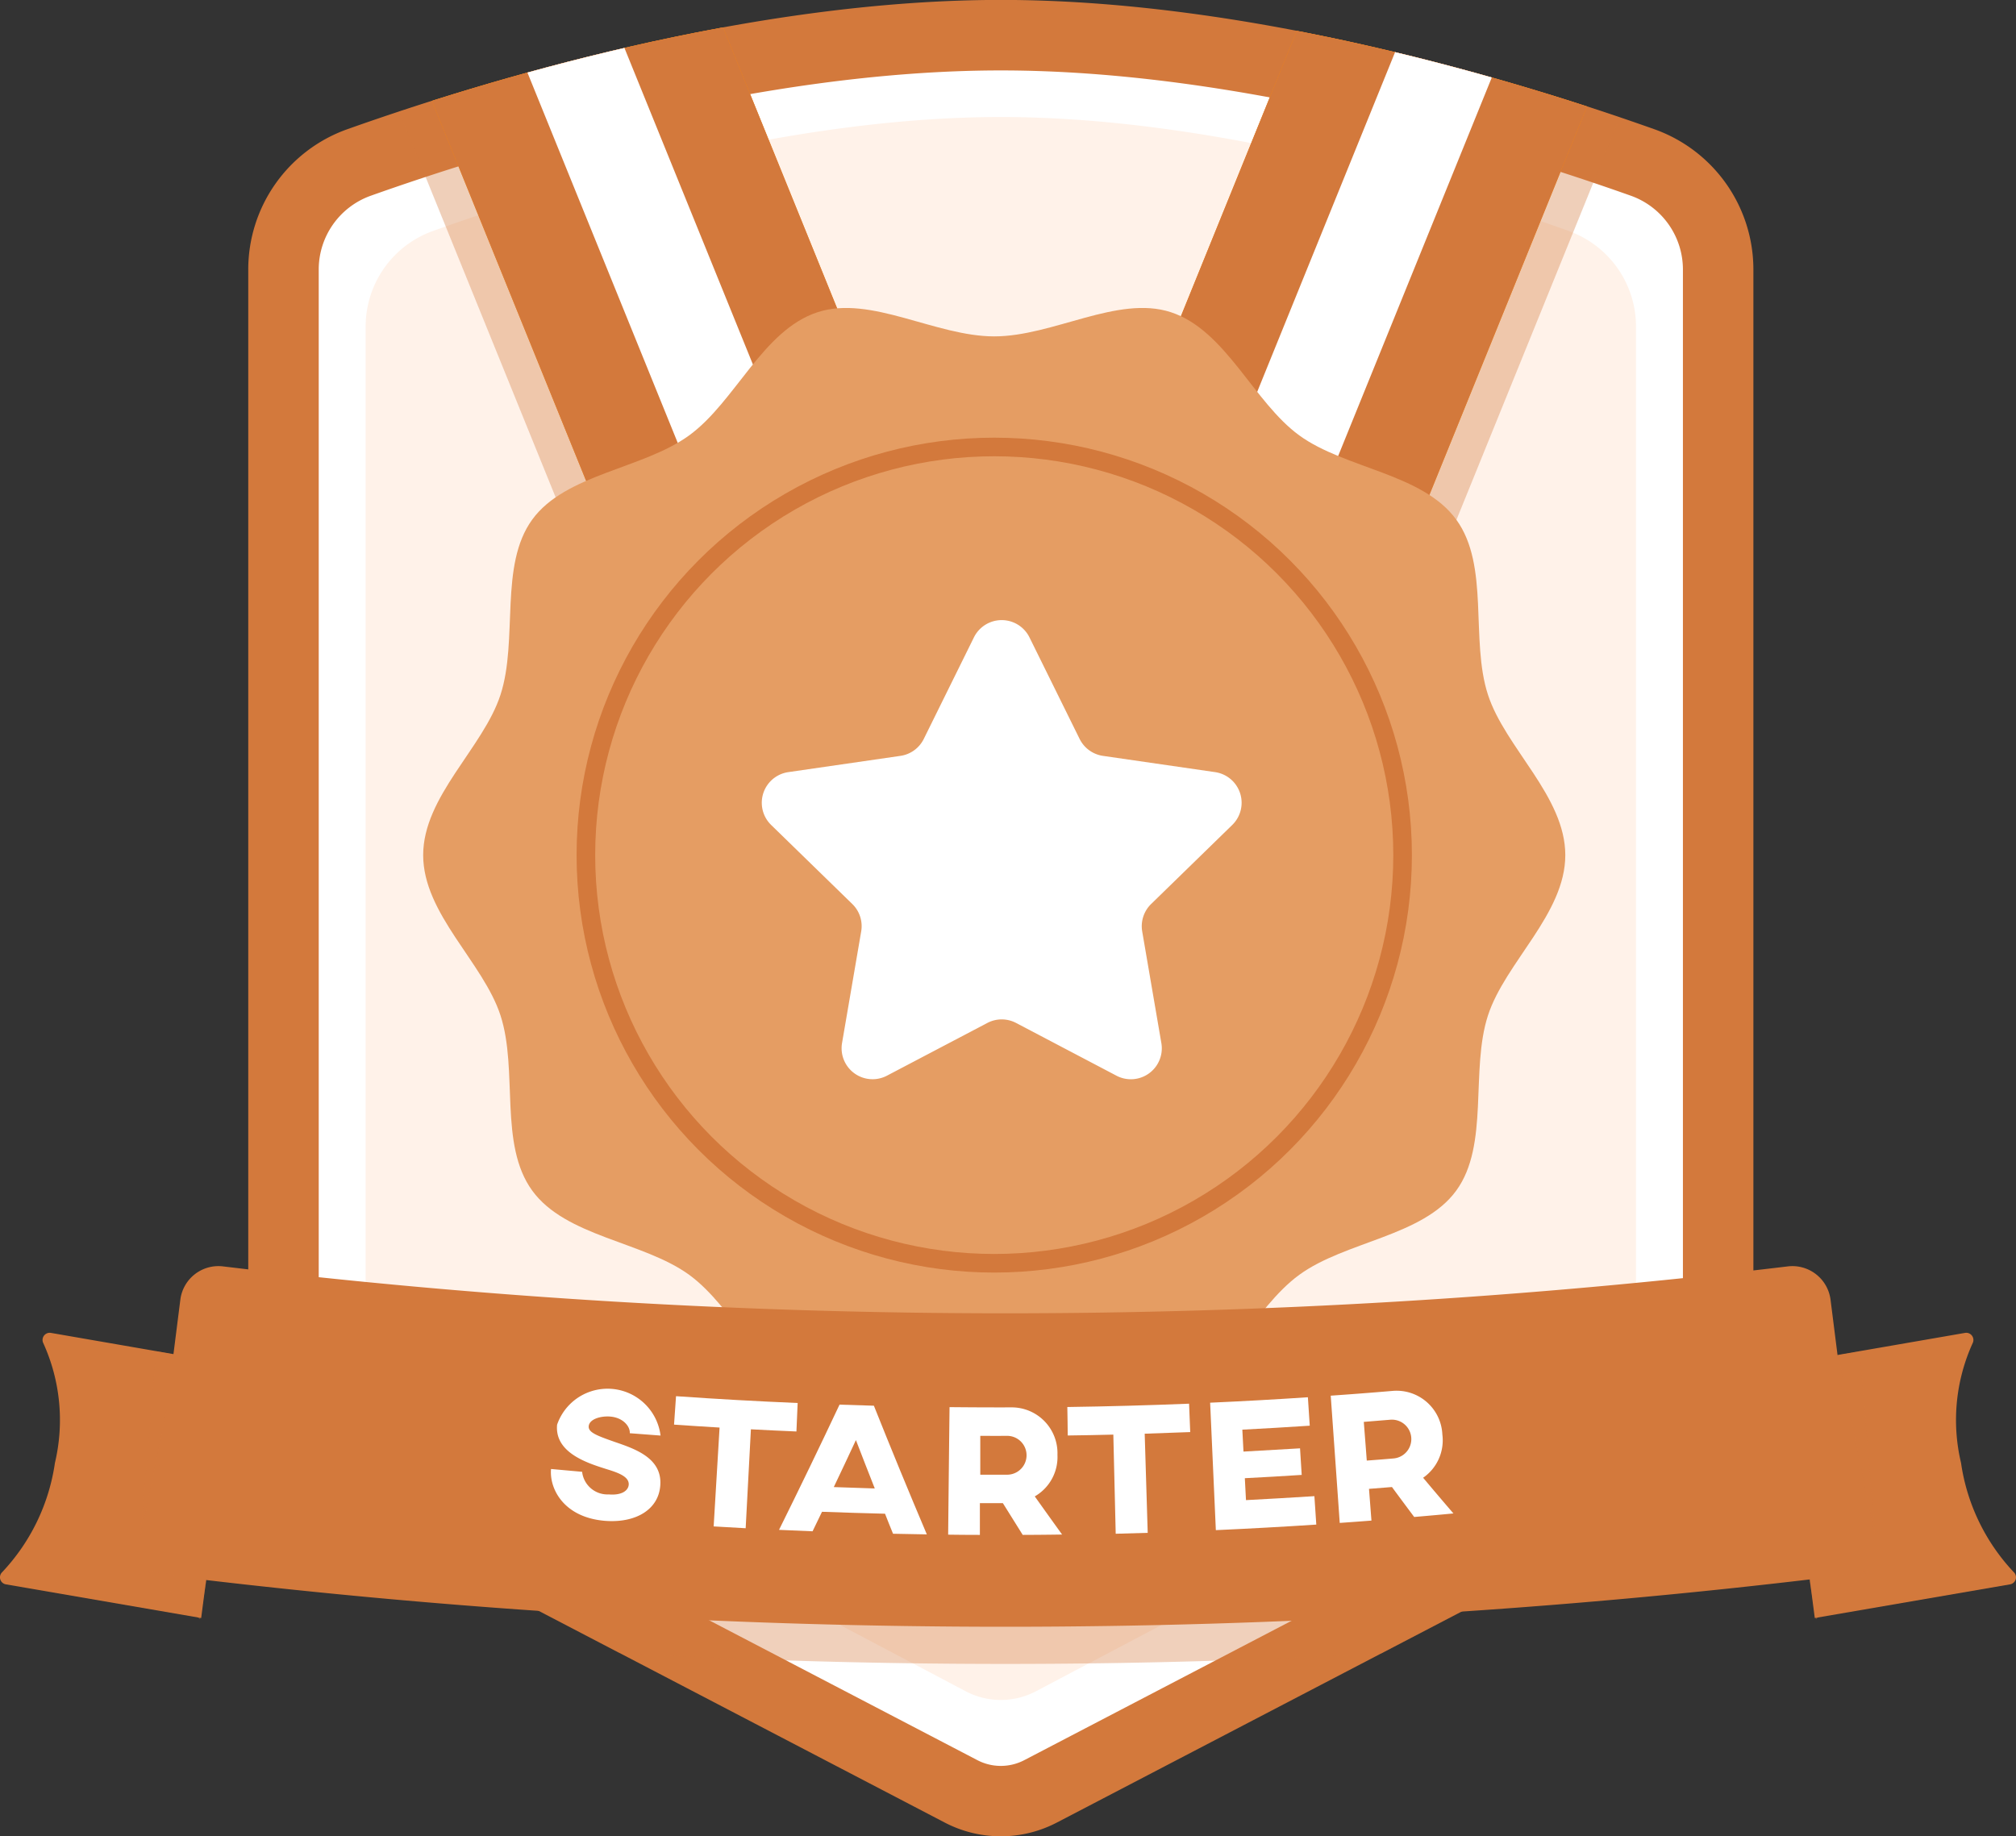 <svg xmlns="http://www.w3.org/2000/svg" xmlns:xlink="http://www.w3.org/1999/xlink" width="50.836" height="46.309" viewBox="0 0 50.836 46.309">
  <rect x="0" y="0" width="50.836" height="46.309" fill="#333333" stroke="none"/>
  <defs>
    <clipPath id="clip-path">
      <path id="Path_1746" data-name="Path 1746" d="M1346.076,1032.327c-3.43-1.219-10.134-3.264-16.488-3.264s-13.058,2.045-16.488,3.264a3.756,3.756,0,0,0-2.489,3.535v27.749a3.709,3.709,0,0,0,2,3.3l15.564,8.117a3.058,3.058,0,0,0,2.826,0l15.564-8.117a3.709,3.709,0,0,0,2-3.3v-27.749A3.756,3.756,0,0,0,1346.076,1032.327Z" fill="none"/>
    </clipPath>
  </defs>
  <g id="Starter_-_Badge" data-name="Starter - Badge" transform="translate(-1304.351 -1029.063)" style="mix-blend-mode: normal;isolation: isolate">
    <path id="Path_1741" data-name="Path 1741" d="M1349.285,1063.477l4.616-.8a.181.181,0,0,1,.191.263,4.686,4.686,0,0,0-.291,3.016,5.07,5.07,0,0,0,1.332,2.757.18.18,0,0,1-.1.306l-4.92.848Z" fill="#d3793c"/>
    <path id="Path_1742" data-name="Path 1742" d="M1310.252,1063.477l-4.616-.8a.181.181,0,0,0-.191.263,4.686,4.686,0,0,1,.291,3.016,5.071,5.071,0,0,1-1.332,2.757.18.18,0,0,0,.1.306l4.92.848Z" fill="#d3793c"/>
    <g id="Group_13" data-name="Group 13">
      <g id="Group_11" data-name="Group 11">
        <path id="Path_1743" data-name="Path 1743" d="M1311.5,1035.862a2.857,2.857,0,0,1,1.9-2.7c3.19-1.134,9.9-3.213,16.19-3.213s13,2.079,16.191,3.213a2.857,2.857,0,0,1,1.9,2.7v27.749a2.832,2.832,0,0,1-1.523,2.511l-15.564,8.117a2.169,2.169,0,0,1-2,0l-15.564-8.117a2.832,2.832,0,0,1-1.523-2.511Z" fill="#fff"/>
      </g>
      <g id="Group_12" data-name="Group 12">
        <path id="Path_1744" data-name="Path 1744" d="M1329.588,1075.372a3.054,3.054,0,0,1-1.413-.346l-15.564-8.117a3.709,3.709,0,0,1-2-3.3v-27.749a3.756,3.756,0,0,1,2.489-3.535c3.43-1.219,10.134-3.264,16.488-3.264s13.058,2.045,16.488,3.264a3.756,3.756,0,0,1,2.489,3.535v27.749a3.709,3.709,0,0,1-2,3.3L1331,1075.026A3.051,3.051,0,0,1,1329.588,1075.372Zm0-44.533c-6.088,0-12.57,1.981-15.893,3.162a1.976,1.976,0,0,0-1.307,1.861v27.749a1.939,1.939,0,0,0,1.045,1.724l15.564,8.117a1.279,1.279,0,0,0,1.182,0l15.564-8.117a1.939,1.939,0,0,0,1.045-1.724v-27.749a1.976,1.976,0,0,0-1.307-1.861C1342.158,1032.82,1335.676,1030.839,1329.588,1030.839Z" fill="#d3793c"/>
      </g>
    </g>
    <path id="Path_1745" data-name="Path 1745" d="M1313.571,1037.313a2.561,2.561,0,0,1,1.681-2.419c2.825-1.016,8.765-2.88,14.336-2.88s11.511,1.864,14.336,2.88a2.561,2.561,0,0,1,1.681,2.419v24.874a2.544,2.544,0,0,1-1.348,2.251l-13.782,7.276a1.9,1.9,0,0,1-1.774,0l-13.781-7.276a2.543,2.543,0,0,1-1.349-2.251Z" fill="#fff2e9"/>
    <g id="Group_22" data-name="Group 22">
      <g id="Group_21" data-name="Group 21" clip-path="url(#clip-path)">
        <g id="Group_20" data-name="Group 20">
          <g id="Group_14" data-name="Group 14" opacity="0.36" style="mix-blend-mode: multiply;isolation: isolate">
            <rect id="Rectangle_9" data-name="Rectangle 9" width="7.5" height="12.503" transform="translate(1338.659 1028.188) rotate(22.09)" fill="#d3793c"/>
            <rect id="Rectangle_10" data-name="Rectangle 10" width="2.5" height="12.503" transform="translate(1340.975 1029.128) rotate(22.09)" fill="#d3793c"/>
          </g>
          <g id="Group_15" data-name="Group 15">
            <rect id="Rectangle_11" data-name="Rectangle 11" width="7.5" height="12.182" transform="translate(1337.592 1028.506) rotate(22.09)" fill="#ff8703"/>
            <rect id="Rectangle_12" data-name="Rectangle 12" width="2.5" height="12.182" transform="translate(1339.908 1029.446) rotate(22.09)" fill="#fff"/>
          </g>
          <g id="Group_16" data-name="Group 16">
            <rect id="Rectangle_13" data-name="Rectangle 13" width="7.5" height="12.951" transform="translate(1337.881 1027.794) rotate(22.09)" fill="#d3793c"/>
            <rect id="Rectangle_14" data-name="Rectangle 14" width="2.5" height="12.951" transform="translate(1340.197 1028.734) rotate(22.09)" fill="#fff"/>
          </g>
          <g id="Group_17" data-name="Group 17" opacity="0.36" style="mix-blend-mode: multiply;isolation: isolate">
            <rect id="Rectangle_15" data-name="Rectangle 15" width="7.5" height="12.503" transform="translate(1325.713 1039.773) rotate(157.91)" fill="#d3793c"/>
            <rect id="Rectangle_16" data-name="Rectangle 16" width="2.5" height="12.503" transform="translate(1323.396 1040.713) rotate(157.91)" fill="#d3793c"/>
          </g>
          <g id="Group_18" data-name="Group 18">
            <rect id="Rectangle_17" data-name="Rectangle 17" width="7.5" height="12.182" transform="translate(1326.659 1039.794) rotate(157.91)" fill="#ff8703"/>
            <rect id="Rectangle_18" data-name="Rectangle 18" width="2.5" height="12.182" transform="translate(1324.343 1040.734) rotate(157.91)" fill="#fff"/>
          </g>
          <g id="Group_19" data-name="Group 19">
            <rect id="Rectangle_19" data-name="Rectangle 19" width="7.5" height="12.951" transform="translate(1326.659 1039.794) rotate(157.91)" fill="#d3793c"/>
            <rect id="Rectangle_20" data-name="Rectangle 20" width="2.5" height="12.951" transform="translate(1324.343 1040.734) rotate(157.91)" fill="#fff"/>
          </g>
        </g>
      </g>
    </g>
    <g id="Group_24" data-name="Group 24">
      <g id="Group_23" data-name="Group 23" clip-path="url(#clip-path)">
        <path id="Path_1747" data-name="Path 1747" d="M1350.376,1069.786a173.072,173.072,0,0,1-41.344,0,.983.983,0,0,1-.884-1.078l.751-5.935a.967.967,0,0,1,1.078-.835,165.1,165.1,0,0,0,39.454,0,.969.969,0,0,1,1.079.835l.75,5.935A.983.983,0,0,1,1350.376,1069.786Z" fill="#d3793c" opacity="0.35" style="mix-blend-mode: multiply;isolation: isolate"/>
      </g>
    </g>
    <g id="Group_25" data-name="Group 25">
      <path id="Path_1749" data-name="Path 1749" d="M1343.822,1050.628c0,1.482-1.515,2.706-1.95,4.043-.45,1.386.041,3.264-.8,4.418s-2.793,1.275-3.958,2.123-1.855,2.659-3.242,3.109c-1.337.434-2.968-.612-4.45-.612s-3.113,1.046-4.451.612c-1.387-.45-2.087-2.269-3.242-3.109s-3.109-.958-3.957-2.123-.35-3.032-.8-4.418c-.434-1.337-1.95-2.561-1.95-4.043s1.516-2.707,1.95-4.044c.45-1.386-.04-3.264.8-4.418s2.792-1.275,3.957-2.123,1.855-2.658,3.242-3.108c1.338-.434,2.968.611,4.451.611s3.113-1.045,4.45-.611c1.387.45,2.088,2.269,3.242,3.108s3.109.958,3.958,2.123.349,3.032.8,4.418C1342.307,1047.921,1343.822,1049.146,1343.822,1050.628Z" fill="#e59d63"/>
    </g>
    <g id="Group_26" data-name="Group 26">
      <path id="Path_1750" data-name="Path 1750" d="M1349.976,1068.9l1.48-.221-1.313,1.219Z" fill="#d3793c" opacity="0.35" style="mix-blend-mode: multiply;isolation: isolate"/>
      <path id="Path_1751" data-name="Path 1751" d="M1350.7,1063.239l.941,4.6-.393-4.7Z" fill="#d3793c" opacity="0.35" style="mix-blend-mode: multiply;isolation: isolate"/>
      <path id="Path_1752" data-name="Path 1752" d="M1309.561,1068.9l-1.48-.221,1.313,1.219Z" fill="#d3793c" opacity="0.35" style="mix-blend-mode: multiply;isolation: isolate"/>
      <path id="Path_1753" data-name="Path 1753" d="M1308.834,1063.239l-.941,4.6.393-4.7Z" fill="#d3793c" opacity="0.35" style="mix-blend-mode: multiply;isolation: isolate"/>
    </g>
    <ellipse id="Ellipse_29" data-name="Ellipse 29" cx="10.297" cy="10.293" rx="10.297" ry="10.293" transform="translate(1319.125 1040.335)" fill="#e59d63" stroke="#d3793c" stroke-width="0.469"/>
    <path id="Path_1754" data-name="Path 1754" d="M1330.31,1045.136l1.265,2.562a.783.783,0,0,0,.588.427l2.829.41a.781.781,0,0,1,.432,1.332l-2.046,1.994a.782.782,0,0,0-.225.691l.483,2.816a.78.78,0,0,1-1.133.822l-2.529-1.329a.779.779,0,0,0-.727,0l-2.53,1.329a.781.781,0,0,1-1.133-.822l.483-2.816a.779.779,0,0,0-.224-.691l-2.047-1.994a.781.781,0,0,1,.433-1.332l2.828-.41a.781.781,0,0,0,.588-.427l1.265-2.562A.781.781,0,0,1,1330.31,1045.136Z" fill="#fff"/>
    <path id="Path_1755" data-name="Path 1755" d="M1350.376,1068.848a172.97,172.97,0,0,1-41.344,0,.983.983,0,0,1-.884-1.077l.751-5.935a.968.968,0,0,1,1.078-.836,165.1,165.1,0,0,0,39.454,0,.97.97,0,0,1,1.079.836l.75,5.935A.983.983,0,0,1,1350.376,1068.848Z" fill="#d3793c"/>
    <g id="Group_28" data-name="Group 28">
      <g id="Group_27" data-name="Group 27">
        <path id="Path_1756" data-name="Path 1756" d="M1321.01,1065.266l-.778-.059c.012-.161-.157-.392-.493-.42-.234-.019-.527.06-.543.244-.012.154.2.235.644.391.5.173,1.213.4,1.161,1.1-.042.613-.624.957-1.4.894-1.035-.087-1.4-.809-1.355-1.307l.784.071a.643.643,0,0,0,.669.57c.35.029.495-.108.506-.244.014-.2-.252-.3-.55-.391-.482-.152-1.323-.411-1.256-1.123a1.346,1.346,0,0,1,2.608.27Z" fill="#fff"/>
        <path id="Path_1757" data-name="Path 1757" d="M1324.434,1065.163q-.574-.024-1.148-.055l-.132,2.495c-.269-.014-.538-.03-.807-.046q.075-1.247.149-2.493-.574-.034-1.148-.074l.05-.717q1.531.107,3.067.172C1324.455,1064.685,1324.444,1064.924,1324.434,1065.163Z" fill="#fff"/>
        <path id="Path_1758" data-name="Path 1758" d="M1326.668,1067.237q-.8-.02-1.589-.049l-.238.492-.846-.036q.78-1.574,1.526-3.158c.289.01.577.019.866.027q.649,1.626,1.335,3.245-.426-.006-.852-.016C1326.8,1067.574,1326.735,1067.405,1326.668,1067.237Zm-.26-.641q-.24-.607-.474-1.216-.276.594-.558,1.185C1325.72,1066.577,1326.065,1066.587,1326.408,1066.6Z" fill="#fff"/>
        <path id="Path_1759" data-name="Path 1759" d="M1331.016,1065.753a1.145,1.145,0,0,1-.572,1.047q.342.481.689.962c-.331.005-.663.008-.993.009q-.25-.4-.5-.8h-.58l0,.8q-.4,0-.8-.006.016-1.608.035-3.216c.52.005,1.039.008,1.559.006A1.155,1.155,0,0,1,1331.016,1065.753Zm-1.946-.48c0,.327,0,.653,0,.98h.677a.49.49,0,0,0,0-.98C1329.521,1065.275,1329.3,1065.274,1329.07,1065.273Z" fill="#fff"/>
        <path id="Path_1760" data-name="Path 1760" d="M1334.364,1065.178c-.383.015-.765.029-1.148.041q.038,1.248.076,2.5c-.269.009-.538.016-.807.023q-.03-1.25-.06-2.5-.575.015-1.15.022c0-.239-.007-.479-.01-.718q1.536-.022,3.07-.084C1334.344,1064.7,1334.354,1064.939,1334.364,1065.178Z" fill="#fff"/>
        <path id="Path_1761" data-name="Path 1761" d="M1337.331,1064.3c.016.239.031.478.047.717q-.849.056-1.7.1c.01.184.019.368.029.553q.712-.038,1.426-.082l.042.67q-.717.047-1.434.083c.01.184.019.368.029.553q.862-.045,1.725-.1l.048.717q-1.266.083-2.533.14-.072-1.607-.144-3.214Q1336.1,1064.382,1337.331,1064.3Z" fill="#fff"/>
        <path id="Path_1762" data-name="Path 1762" d="M1340.722,1065.24a1.148,1.148,0,0,1-.485,1.09q.379.453.764.9-.493.047-.989.089-.282-.376-.561-.755l-.579.046c.021.266.041.531.062.8-.266.021-.531.04-.8.059q-.112-1.6-.227-3.209.778-.054,1.556-.12A1.155,1.155,0,0,1,1340.722,1065.24Zm-1.981-.319c.025.325.051.651.075.976q.339-.025.676-.054a.49.49,0,0,0-.076-.977Z" fill="#fff"/>
      </g>
    </g>
  </g>
</svg>
